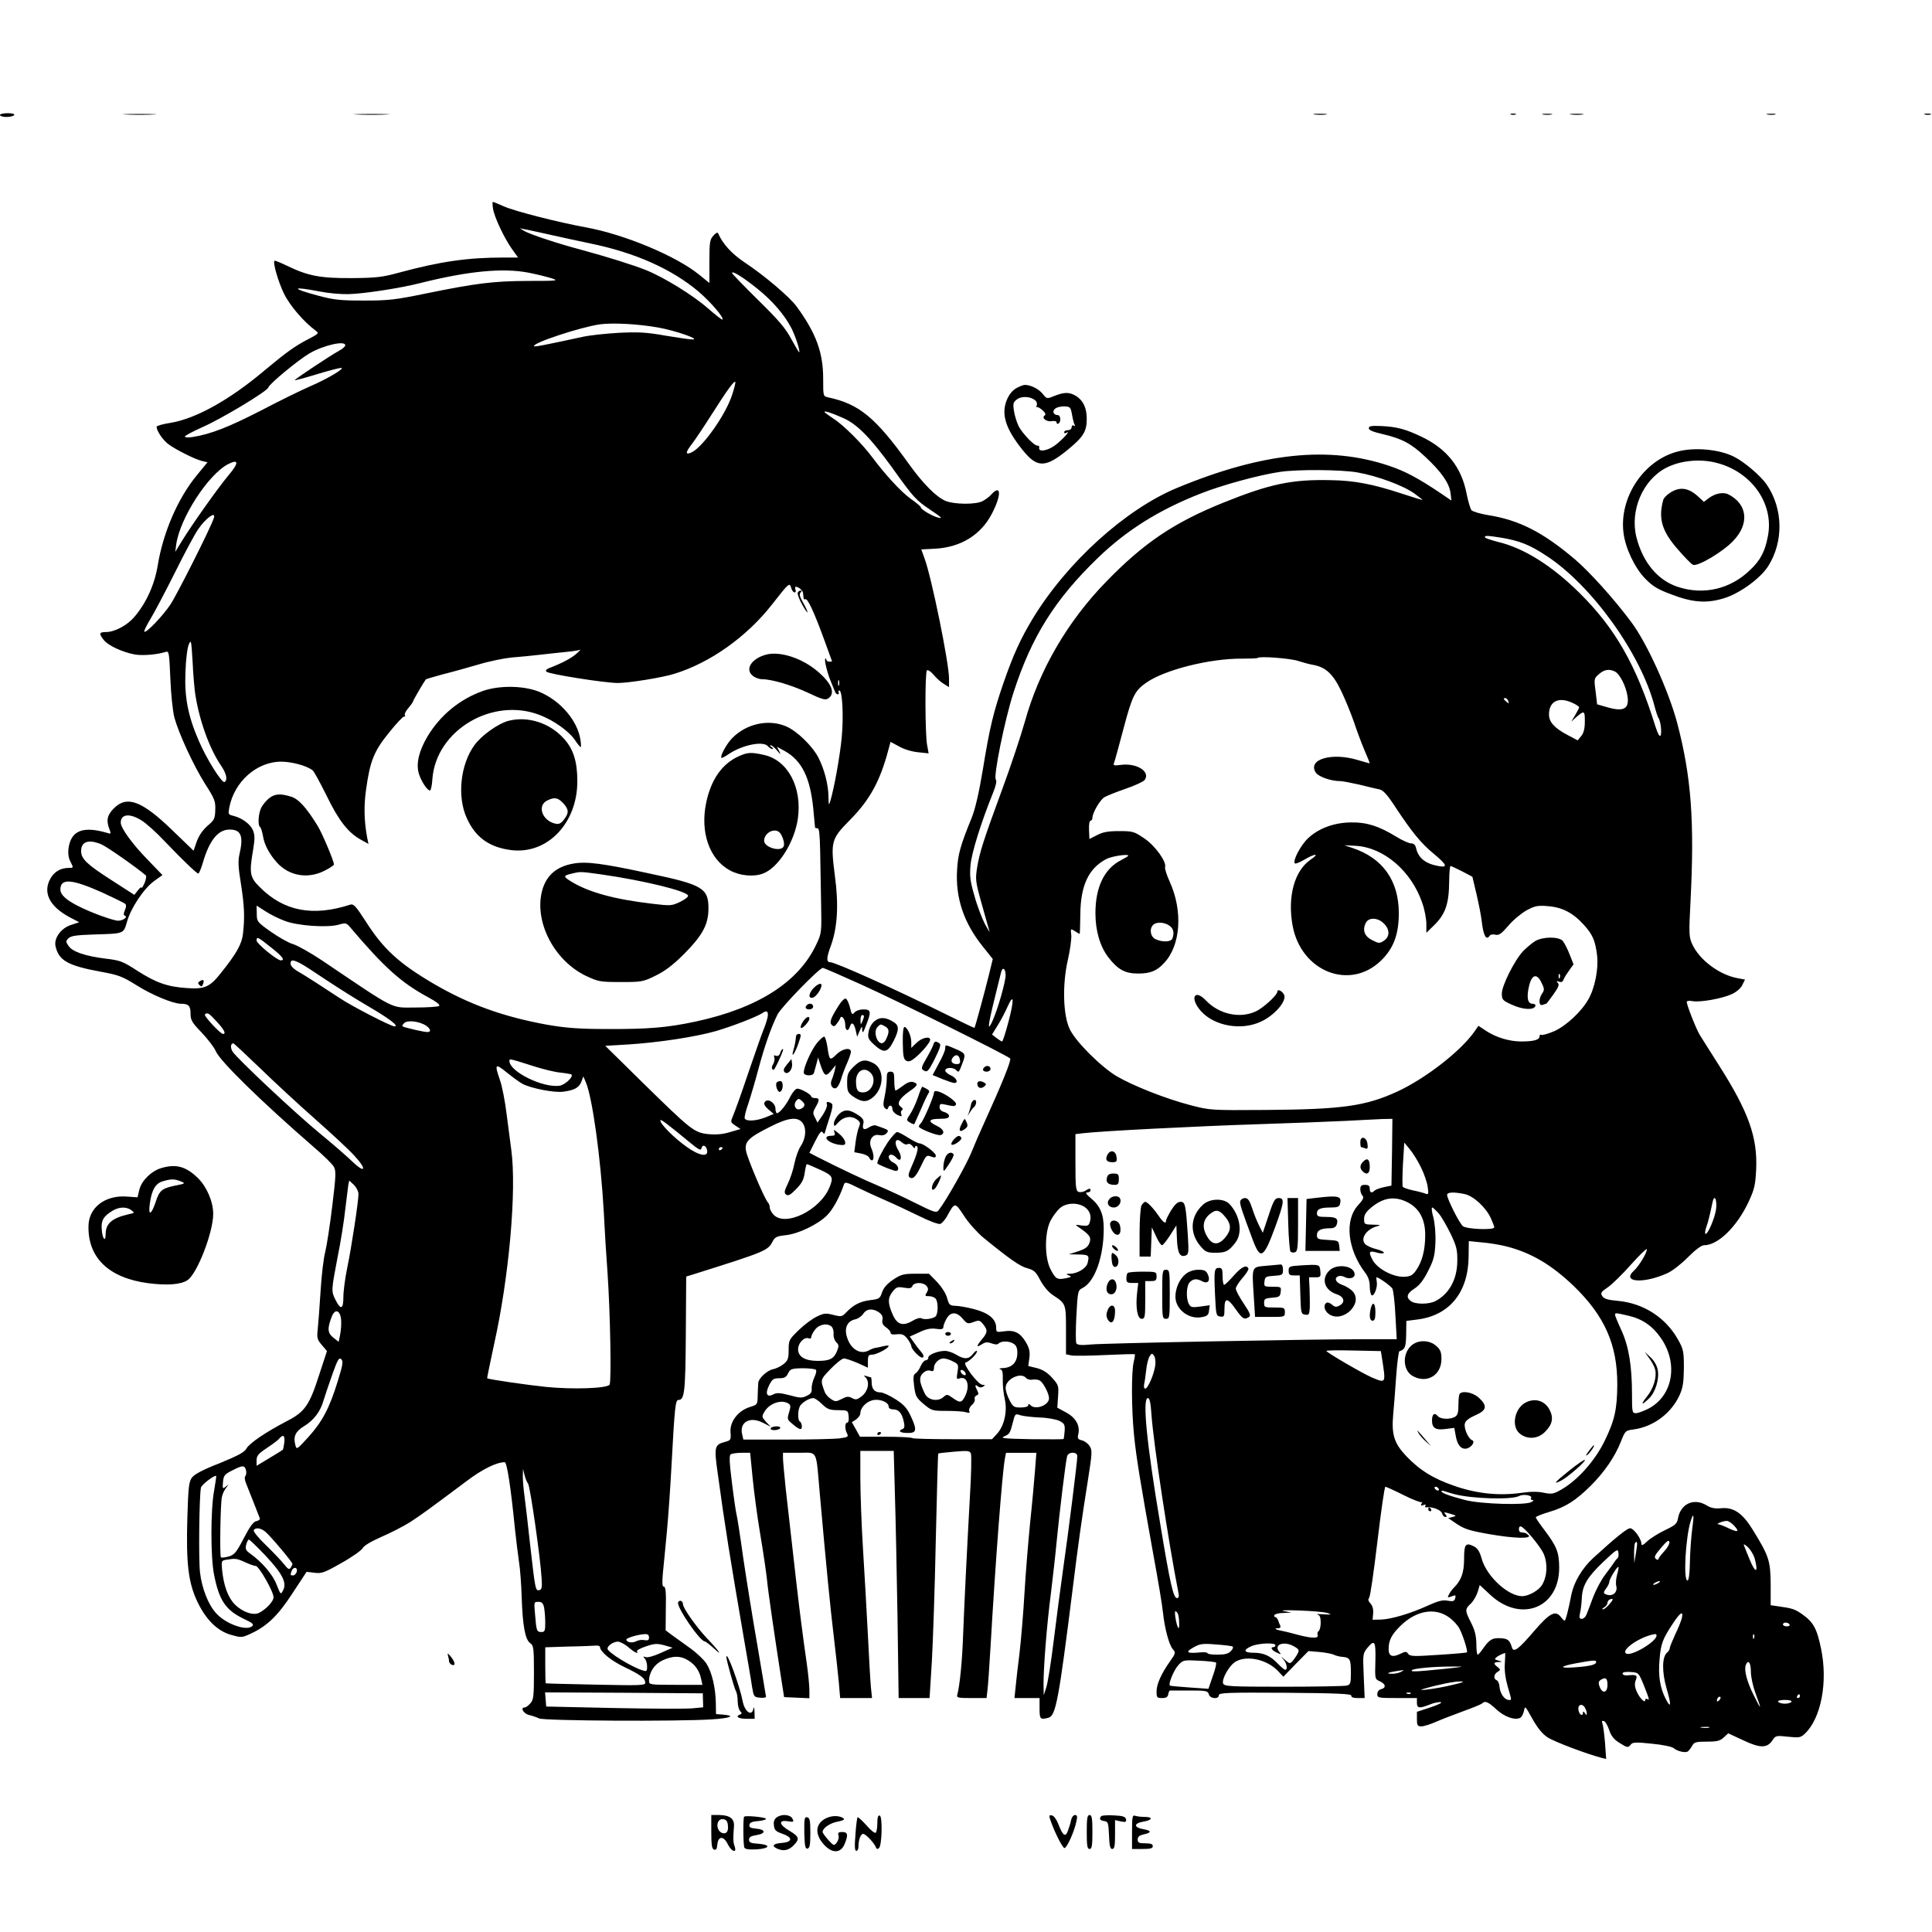 <?xml version="1.0" standalone="no"?>
<!DOCTYPE svg PUBLIC "-//W3C//DTD SVG 20010904//EN"
 "http://www.w3.org/TR/2001/REC-SVG-20010904/DTD/svg10.dtd">
<svg version="1.0" xmlns="http://www.w3.org/2000/svg"
 width="1024pt" height="1024pt" viewBox="0 0 1024 1024"
 preserveAspectRatio="xMidYMid meet">

<g transform="translate(0,1024) scale(0.1,-0.1)"
fill="#000000" stroke="none">
<path d="M0 9630 c0 -5 15 -10 34 -10 19 0 38 5 41 10 4 6 -10 10 -34 10 -23
0 -41 -4 -41 -10z"/>
<path d="M668 9633 c39 -2 105 -2 145 0 39 1 7 3 -73 3 -80 0 -112 -2 -72 -3z"/>
<path d="M1893 9633 c42 -2 112 -2 155 0 42 1 7 3 -78 3 -85 0 -120 -2 -77 -3z"/>
<path d="M6968 9633 c18 -2 45 -2 60 0 15 2 0 4 -33 4 -33 0 -45 -2 -27 -4z"/>
<path d="M8008 9633 c6 -2 18 -2 25 0 6 3 1 5 -13 5 -14 0 -19 -2 -12 -5z"/>
<path d="M8178 9633 c12 -2 32 -2 45 0 12 2 2 4 -23 4 -25 0 -35 -2 -22 -4z"/>
<path d="M8328 9633 c18 -2 45 -2 60 0 15 2 0 4 -33 4 -33 0 -45 -2 -27 -4z"/>
<path d="M9368 9633 c12 -2 30 -2 40 0 9 3 -1 5 -23 4 -22 0 -30 -2 -17 -4z"/>
<path d="M10203 9633 c9 -2 23 -2 30 0 6 3 -1 5 -18 5 -16 0 -22 -2 -12 -5z"/>
<path d="M2613 9134 c8 -47 59 -155 100 -213 l33 -46 -75 0 c-195 0 -337 -21
-556 -80 -87 -24 -120 -28 -250 -29 -167 -1 -231 11 -343 65 -35 17 -65 29
-67 27 -10 -10 20 -112 50 -174 31 -64 107 -152 169 -197 17 -13 15 -16 -35
-42 -76 -39 -120 -71 -240 -171 -184 -155 -362 -253 -494 -275 -41 -6 -75 -16
-75 -21 0 -21 32 -69 62 -92 39 -29 142 -81 181 -90 l27 -6 -55 -67 c-102
-123 -180 -304 -209 -480 -16 -100 -61 -200 -124 -273 -37 -44 -104 -80 -150
-80 -37 0 -39 -8 -12 -42 22 -29 99 -65 165 -77 40 -7 118 -1 164 14 17 5 18
-6 24 -142 3 -82 13 -174 21 -205 24 -87 100 -252 162 -351 52 -81 57 -94 55
-140 -1 -45 -5 -54 -41 -84 -25 -22 -46 -52 -57 -83 l-17 -49 -111 107 c-163
158 -242 187 -311 118 -36 -36 -42 -64 -24 -111 9 -23 8 -26 -7 -21 -133 40
-197 15 -210 -82 -3 -25 0 -50 11 -70 16 -32 16 -32 -8 -32 -42 0 -75 -18 -96
-52 -46 -76 -10 -152 102 -211 l48 -25 -42 -14 c-53 -16 -92 -69 -84 -111 16
-77 64 -105 238 -137 95 -17 116 -25 190 -71 82 -52 193 -98 235 -99 42 0 53
-10 53 -52 0 -35 7 -47 59 -101 32 -34 66 -78 74 -97 21 -53 244 -270 518
-508 53 -45 102 -93 109 -107 12 -22 10 -52 -9 -208 -12 -100 -29 -209 -37
-242 -9 -33 -20 -127 -25 -210 -5 -82 -12 -173 -15 -201 -5 -45 -3 -54 22 -83
l27 -32 -42 -128 c-51 -160 -76 -195 -172 -244 -111 -58 -198 -117 -213 -145
-10 -19 -44 -37 -141 -77 -88 -34 -135 -59 -147 -76 -17 -22 -20 -50 -25 -215
-7 -239 5 -341 52 -441 45 -96 106 -157 179 -178 53 -15 58 -15 98 3 92 41
150 97 228 217 l75 114 42 -5 c37 -5 52 0 143 52 56 31 106 67 112 78 6 13 43
35 99 60 49 21 117 56 152 78 60 39 93 63 299 217 84 64 160 101 203 101 12 0
32 -129 55 -360 6 -58 16 -134 21 -170 6 -36 12 -119 14 -185 5 -150 18 -225
45 -244 18 -12 20 -25 20 -156 0 -124 -2 -145 -19 -163 -10 -12 -24 -22 -30
-22 -26 0 -5 -34 24 -40 17 -4 40 -12 52 -18 24 -13 737 -17 916 -5 98 6 129
19 60 25 l-38 3 -1 61 c-2 82 -21 161 -50 207 -14 21 -53 58 -87 82 -34 24
-77 56 -96 69 l-33 25 1 116 c2 84 -1 115 -10 115 -9 0 -10 18 -6 68 4 37 13
135 21 217 8 83 19 242 25 355 17 316 21 350 37 350 32 0 37 41 39 349 l2 305
39 12 c381 120 394 125 419 174 12 23 22 28 67 33 67 6 171 56 220 104 31 30
68 97 91 165 5 15 14 13 74 -17 37 -18 104 -49 148 -68 44 -19 123 -56 176
-82 58 -29 104 -45 113 -42 9 4 24 21 34 38 43 79 43 79 92 4 24 -37 70 -88
101 -114 140 -114 195 -153 234 -163 36 -10 45 -18 69 -64 18 -33 43 -63 69
-80 67 -44 67 -45 67 -185 l0 -127 28 -6 c15 -3 96 -2 180 2 85 4 155 6 157 4
1 -2 -1 -20 -6 -40 -13 -53 -12 -248 1 -382 12 -123 33 -250 103 -640 25 -135
48 -273 51 -307 9 -85 33 -174 53 -195 15 -17 14 -21 -14 -61 -47 -66 -73
-123 -73 -162 0 -32 2 -35 29 -35 22 0 30 5 33 20 2 12 6 21 11 20 4 0 50 0
103 0 87 0 96 -2 101 -20 6 -24 53 -28 53 -5 0 13 43 15 353 13 275 -2 351 -6
349 -15 -1 -9 11 -13 34 -13 l37 0 -5 118 c-5 117 -5 118 22 151 36 42 42 31
40 -67 -3 -104 -3 -101 25 -114 30 -14 33 -34 5 -41 -12 -3 -20 -14 -20 -26 0
-20 5 -21 105 -21 l105 0 0 -25 c0 -30 14 -31 69 -9 22 9 48 14 58 12 10 -2
-15 -14 -54 -27 l-73 -24 0 -38 c0 -34 3 -39 24 -39 13 0 48 11 77 24 30 13
95 38 144 56 50 18 94 36 100 41 16 16 32 10 76 -31 43 -39 94 -58 124 -46 9
3 18 19 22 36 6 31 6 30 45 -40 27 -48 52 -79 80 -98 35 -23 206 -88 287 -109
l24 -6 -6 86 c-4 47 -10 93 -14 103 -4 12 -2 15 8 12 8 -2 20 -24 28 -47 10
-31 24 -49 52 -67 45 -28 48 -29 63 -10 9 12 28 13 111 4 56 -5 107 -16 115
-23 20 -17 62 -27 76 -18 6 5 16 18 23 30 10 19 19 22 77 22 55 0 71 4 90 22
l24 22 80 -37 c90 -43 127 -42 155 1 16 24 20 25 82 18 59 -6 67 -5 89 16 86
81 123 273 86 451 -22 107 -41 141 -101 183 -39 27 -52 31 -131 42 l-35 5 0
111 c-1 125 -9 150 -97 292 -53 86 -101 118 -167 111 -31 -3 -53 1 -75 15 -67
41 -137 10 -152 -67 -5 -30 -14 -38 -69 -64 -35 -17 -77 -43 -94 -59 -22 -21
-31 -25 -31 -14 0 27 -41 83 -60 83 -16 0 -79 -51 -197 -159 -57 -53 -100
-125 -114 -191 -16 -84 -31 -140 -36 -140 -3 0 -13 10 -22 22 -28 34 -59 17
-139 -76 -82 -96 -109 -117 -118 -89 -12 40 -22 48 -60 50 -43 3 -59 -6 -93
-54 -12 -18 -25 -33 -29 -33 -4 0 -7 26 -7 59 -1 43 -8 71 -28 110 -33 65 -33
72 -2 101 14 13 30 41 37 62 l11 37 57 -53 c163 -150 367 -67 364 149 -1 79
-13 109 -80 198 -24 31 -44 61 -44 65 0 4 33 17 73 29 86 26 138 59 219 139
72 72 128 154 159 233 23 58 24 59 69 65 103 14 198 85 242 181 18 40 22 68
23 145 0 87 -3 100 -30 148 -65 118 -183 194 -318 207 -56 5 -76 11 -85 26
-10 16 -6 22 31 47 23 16 78 70 122 120 44 49 82 86 83 81 5 -13 -41 -90 -67
-113 -70 -63 50 -72 179 -13 25 12 73 49 107 84 39 39 71 63 85 63 74 0 174
98 236 230 30 65 36 88 40 171 8 171 -40 306 -198 554 -46 72 -91 144 -101
160 -19 31 -69 158 -69 175 0 5 13 7 29 4 38 -8 154 12 208 36 25 11 48 30 57
48 l15 30 -37 7 c-98 17 -205 97 -243 181 -17 37 -18 55 -9 225 22 429 4 664
-71 949 -46 171 -161 424 -243 533 -94 126 -220 265 -298 332 -170 144 -296
209 -462 235 -42 7 -81 19 -87 26 -6 8 -17 45 -25 84 -27 143 -104 240 -239
305 -86 41 -131 53 -215 57 -52 2 -65 0 -65 -12 0 -10 23 -19 70 -30 104 -24
154 -50 229 -121 85 -79 127 -139 134 -191 l5 -41 -59 40 c-118 79 -185 115
-271 144 -317 107 -670 71 -1122 -116 -276 -114 -586 -395 -768 -695 -64 -106
-103 -192 -154 -339 -54 -157 -73 -235 -109 -456 -21 -127 -41 -213 -60 -260
-60 -147 -72 -192 -77 -272 -10 -151 35 -285 138 -412 l51 -64 -22 -90 c-21
-85 -71 -269 -75 -275 -1 -1 -64 29 -141 67 -276 137 -596 281 -623 281 -22 0
-21 23 3 88 35 97 42 217 21 371 -23 180 -20 194 79 294 106 107 161 207 205
374 l11 41 45 -24 c25 -15 69 -28 101 -31 l56 -6 -8 44 c-11 56 -12 385 -1
396 5 4 21 -6 35 -23 15 -18 39 -40 55 -49 l27 -17 0 47 c0 81 -93 538 -130
636 l-17 47 76 4 c134 8 240 73 298 185 52 99 50 160 -3 102 -10 -12 -31 -27
-46 -35 -36 -19 -149 -18 -196 1 -50 21 -121 93 -194 195 -177 247 -264 319
-429 354 -26 6 -26 6 -26 98 0 140 -37 241 -141 384 -37 50 -168 162 -275 233
-70 47 -117 99 -141 155 -3 6 -13 1 -25 -13 -19 -21 -21 -36 -21 -137 l0 -114
-53 43 c-122 100 -398 215 -602 252 -143 26 -375 85 -434 111 -29 13 -56 24
-59 24 -2 0 -2 -16 1 -36z m302 -138 c61 -14 156 -34 212 -46 239 -49 432
-135 575 -255 65 -56 137 -139 127 -149 -2 -2 -36 24 -76 59 -78 69 -232 164
-328 203 -70 28 -208 71 -344 108 -125 33 -269 81 -301 99 l-25 15 25 -5 c14
-2 75 -16 135 -29z m-115 -201 c41 -8 95 -21 120 -29 44 -14 40 -15 -123 -15
-184 -1 -272 -12 -542 -67 -159 -33 -197 -37 -325 -37 -124 0 -159 3 -244 26
-146 39 -142 51 9 22 44 -9 112 -15 151 -14 85 2 277 32 383 59 252 63 434 81
571 55z m1214 -85 c82 -66 145 -140 181 -210 22 -44 47 -121 41 -127 -1 -2
-20 30 -42 70 -30 57 -68 101 -176 207 -76 75 -138 139 -138 143 0 14 58 -22
134 -83z m-525 -206 c90 -16 222 -62 183 -63 -13 -1 -79 9 -145 20 -101 18
-144 20 -247 15 -69 -4 -154 -13 -190 -21 -208 -45 -255 -54 -259 -50 -15 15
244 101 349 116 70 9 201 2 309 -17z m-1659 -94 c0 -6 -14 -19 -31 -28 -48
-26 -240 -154 -237 -157 2 -2 54 12 116 31 62 19 121 34 130 34 25 0 -74 -59
-163 -97 -44 -19 -161 -76 -260 -128 -171 -88 -268 -126 -362 -141 -24 -4 -43
-3 -43 2 0 5 42 27 93 50 99 43 345 191 349 210 5 19 161 148 220 182 75 43
188 68 188 42z m2050 -264 c-34 -104 -151 -270 -211 -302 -38 -19 -38 -3 0 45
15 20 61 88 101 151 83 131 121 183 127 176 3 -3 -5 -34 -17 -70z m590 -122
c74 -33 143 -104 256 -259 121 -169 127 -174 209 -230 53 -35 63 -45 40 -39
-32 7 -95 44 -95 56 0 4 -24 24 -54 45 -50 36 -133 126 -201 217 -52 71 -155
174 -206 206 -27 18 -49 34 -49 37 0 7 39 -6 100 -33z m-3257 -301 c-51 -60
-193 -259 -251 -354 l-33 -54 5 39 c19 138 168 370 275 426 57 29 58 7 4 -57z
m5982 13 c106 -19 242 -69 302 -112 26 -19 45 -34 42 -34 -3 0 -52 15 -110 34
-152 50 -250 69 -374 71 -209 5 -325 -20 -573 -120 -260 -105 -420 -213 -618
-417 -206 -211 -357 -471 -432 -743 -22 -77 -74 -234 -117 -350 -103 -280
-123 -343 -136 -423 -10 -63 -9 -74 24 -192 19 -69 38 -134 41 -145 4 -11 -6
5 -23 36 -16 31 -42 98 -56 150 -23 78 -26 106 -21 164 6 66 56 226 119 382
16 39 21 65 15 71 -14 14 47 317 94 462 96 297 220 494 449 715 151 145 321
252 540 338 115 46 314 100 424 116 97 14 323 12 410 -3z m-6062 -243 c-19
-56 -197 -409 -231 -459 -43 -63 -128 -151 -137 -142 -3 3 12 34 34 70 21 35
79 145 129 245 49 99 104 201 121 226 42 62 99 102 84 60z m6825 -103 c95 -16
149 -37 237 -95 241 -156 503 -521 575 -800 7 -27 16 -54 20 -60 12 -16 19
-81 11 -94 -5 -7 -15 12 -26 46 -102 328 -214 524 -406 713 -145 143 -294 236
-430 268 -38 10 -69 20 -69 25 0 9 12 9 88 -3z m-3763 -270 c3 -11 11 -20 17
-20 5 0 8 7 4 15 -3 8 -2 15 2 15 14 0 37 -20 38 -32 1 -7 2 -19 3 -26 0 -7 5
-11 9 -8 12 7 46 -66 98 -208 24 -66 44 -120 44 -121 0 -1 -7 -2 -15 -2 -8 0
-15 5 -15 10 0 6 -3 8 -6 5 -6 -7 12 -79 31 -123 7 -16 15 -38 19 -47 3 -10
10 -18 16 -18 6 0 8 5 5 10 -3 6 -2 10 4 10 16 0 23 -139 12 -252 -10 -101
-40 -267 -60 -333 -8 -27 -9 -24 -10 26 -1 61 -22 143 -53 203 -32 62 -113
141 -171 166 -93 40 -210 15 -286 -62 -30 -31 -66 -96 -57 -105 2 -2 21 8 41
22 71 47 181 69 205 40 7 -8 18 -15 24 -15 6 0 4 5 -4 10 -8 5 -11 10 -5 10 5
0 20 -12 33 -27 21 -25 22 -25 12 -4 l-12 23 42 -23 c89 -50 133 -138 150
-299 5 -56 10 -104 10 -106 0 -2 6 -4 13 -4 9 0 12 -31 14 -117 1 -65 3 -190
5 -278 3 -157 3 -161 -25 -220 -94 -201 -311 -339 -642 -410 -152 -32 -249
-40 -470 -39 -147 0 -217 6 -311 22 -234 42 -418 108 -609 220 -180 106 -263
182 -355 326 -54 84 -66 97 -84 91 -198 -64 -351 -35 -478 92 -54 53 -58 74
-36 201 9 55 9 76 -1 101 -14 33 -57 65 -104 77 -27 6 -28 9 -22 42 26 140
148 247 279 245 56 -1 133 -22 163 -46 7 -5 39 -64 72 -130 64 -133 115 -199
181 -236 l43 -24 -7 34 c-16 86 -18 167 -6 252 21 153 42 206 122 304 39 49
75 87 80 85 5 -1 7 2 4 7 -4 5 5 23 19 39 14 16 25 33 25 36 0 5 56 101 67
115 2 2 42 14 90 27 49 12 134 36 189 52 56 17 135 33 175 37 41 3 110 10 154
15 44 5 107 12 139 15 32 3 64 8 70 11 6 3 -2 -6 -19 -21 -27 -24 -76 -50
-144 -76 -15 -6 -21 -13 -15 -19 13 -13 309 -60 379 -60 58 0 238 29 300 49
189 58 383 196 516 366 95 121 93 119 104 85z m-3160 -560 c22 -141 76 -289
136 -377 29 -42 37 -77 19 -88 -13 -8 -96 123 -137 220 -57 132 -76 231 -70
365 2 64 10 128 18 145 12 28 13 20 20 -95 3 -69 10 -145 14 -170z m5845 177
c25 -8 61 -18 80 -21 67 -12 106 -49 149 -139 22 -46 52 -120 67 -163 14 -43
39 -110 55 -148 16 -37 29 -69 29 -71 0 -2 -27 6 -61 16 -139 43 -271 5 -225
-66 15 -22 80 -45 129 -45 13 0 59 -9 103 -19 43 -11 91 -22 106 -25 20 -5 41
-28 84 -94 88 -133 136 -192 203 -247 71 -59 77 -75 24 -65 -67 12 -105 42
-117 93 -4 19 -13 27 -27 27 -12 0 -47 16 -78 35 -91 56 -156 77 -237 76 -90
0 -173 -30 -230 -83 -40 -37 -84 -121 -71 -134 3 -4 26 5 51 20 56 33 83 34
34 1 -87 -59 -125 -196 -97 -351 45 -244 304 -346 469 -185 66 64 94 139 94
251 0 173 -86 293 -247 346 l-42 14 60 -3 c150 -8 297 -135 354 -305 12 -34
21 -83 21 -109 l0 -47 36 35 c65 62 84 116 85 239 0 44 4 80 7 80 4 0 31 -13
61 -28 l55 -29 22 -93 c12 -51 24 -113 27 -139 9 -80 24 -109 43 -80 3 6 17 8
29 5 19 -5 32 4 69 47 25 30 69 66 97 82 45 24 59 27 115 22 75 -6 132 -36
188 -98 47 -51 62 -86 71 -164 8 -71 -12 -172 -46 -231 -37 -66 -117 -140
-180 -169 -33 -14 -64 -23 -69 -20 -6 3 -10 0 -10 -8 0 -18 -30 -27 -96 -27
-64 0 -134 21 -187 56 l-41 27 -20 -29 c-72 -104 -260 -250 -409 -319 -169
-78 -293 -95 -697 -98 -295 -2 -295 -2 -403 26 -129 34 -297 100 -387 152 -83
49 -219 184 -250 250 -36 75 -40 238 -10 368 12 53 20 112 18 131 -4 35 -4 35
19 21 12 -8 24 -15 25 -15 2 0 3 46 4 103 1 154 44 245 138 294 28 15 116 28
116 18 0 -3 -17 -13 -38 -24 -89 -45 -136 -143 -136 -281 0 -93 24 -175 67
-232 51 -67 90 -88 159 -88 65 0 100 14 139 57 87 93 99 275 29 429 -16 35
-27 70 -25 77 10 27 -50 112 -108 152 -56 38 -62 40 -135 40 -59 0 -86 -5
-117 -21 l-41 -21 -2 48 c-1 28 2 49 8 49 5 0 10 7 10 15 0 26 39 94 63 109
12 8 63 28 112 45 50 17 95 38 102 47 32 44 -42 91 -126 80 -38 -5 -42 -4 -36
12 4 9 26 91 50 181 46 173 59 200 121 243 97 68 336 128 505 127 44 0 83 1
85 4 10 10 172 -2 214 -16z m1681 -57 c25 -14 57 -77 65 -129 11 -70 -21 -86
-116 -57 l-45 13 -8 69 c-9 66 -8 69 18 91 28 25 55 29 86 13z m-4114 -72 c-3
-7 -5 -2 -5 12 0 14 2 19 5 13 2 -7 2 -19 0 -25z m3547 -84 c5 -14 4 -15 -9
-4 -17 14 -19 20 -6 20 5 0 12 -7 15 -16z m342 -10 c19 -9 34 -19 34 -23 0 -3
-10 -22 -21 -41 l-21 -35 23 21 c46 40 49 39 49 -19 0 -39 -6 -62 -19 -78
l-19 -23 -53 28 c-70 37 -99 69 -99 109 0 71 52 96 126 61z m-7585 -623 c24
-15 78 -63 119 -107 100 -105 173 -174 181 -174 4 0 15 26 24 57 34 117 79
174 138 176 65 2 79 -33 56 -132 -8 -35 -6 -71 8 -155 18 -116 21 -175 11
-264 -6 -55 -33 -104 -117 -209 -58 -74 -87 -87 -180 -80 -104 7 -163 28 -262
91 -77 50 -91 56 -169 65 -111 14 -177 37 -197 68 -15 22 -15 25 0 40 13 13
42 17 134 20 163 5 157 3 176 67 20 73 90 178 145 217 l43 31 -79 82 c-81 83
-142 167 -142 196 0 46 48 51 111 11z m-214 -126 c29 -12 193 -127 236 -165 4
-3 1 -22 -7 -41 -9 -19 -15 -29 -16 -24 0 6 -9 -1 -19 -14 l-19 -24 -121 78
c-131 84 -161 113 -161 154 0 51 39 64 107 36z m4 -255 c63 -29 118 -56 123
-61 6 -5 5 -18 -2 -33 -8 -19 -8 -26 1 -30 16 -6 -11 -26 -37 -26 -24 0 -142
42 -208 76 -67 33 -98 62 -98 89 0 61 59 57 221 -15z m969 -151 c67 -26 225
-37 285 -20 38 11 41 10 63 -16 179 -211 269 -292 412 -369 46 -25 65 -41 57
-46 -6 -4 -62 -8 -124 -8 -136 0 -95 -21 -497 250 -60 40 -129 79 -153 86 -24
7 -77 37 -118 66 -72 51 -74 54 -74 95 l-1 43 47 -30 c26 -17 72 -40 103 -51z
m5825 -14 c32 -31 32 -70 0 -91 -23 -15 -27 -15 -62 3 -41 20 -54 54 -33 93
15 29 64 27 95 -5z m-1137 -11 c22 -15 27 -38 16 -68 -7 -19 -52 -21 -89 -4
-27 12 -35 54 -13 76 17 17 59 15 86 -4z m-4762 -115 c62 -49 77 -69 52 -69
-20 0 -128 89 -128 105 0 23 7 19 76 -36z m156 -85 c18 -9 79 -49 137 -88 59
-39 158 -102 222 -139 110 -64 167 -107 140 -107 -19 0 -228 108 -289 149 -74
49 -188 123 -229 146 -18 11 -33 27 -33 37 0 22 12 23 52 2z m2970 -111 c191
-86 775 -376 792 -393 8 -8 -45 -138 -140 -347 -20 -43 -49 -110 -65 -150 -25
-63 -135 -258 -173 -306 -13 -17 -20 -15 -123 36 -59 30 -146 70 -193 90 -77
32 -214 97 -328 155 l-42 22 31 62 c22 44 33 57 39 47 8 -11 10 -11 13 1 2 8
13 44 25 80 15 48 18 67 9 72 -19 12 -30 9 -24 -6 3 -7 -7 -32 -22 -55 l-28
-41 -13 26 c-13 23 -12 30 3 56 22 38 21 48 -3 48 -11 0 -20 4 -20 8 0 11 -55
42 -74 42 -9 0 -25 -19 -37 -42 -22 -45 -57 -88 -71 -88 -4 0 -8 11 -8 25 0
25 -32 51 -50 40 -16 -10 -12 -24 15 -47 l26 -22 -43 -18 c-51 -20 -105 -23
-111 -5 -2 6 6 41 19 77 12 36 36 117 53 181 32 120 67 222 102 292 19 39 222
247 240 247 5 0 95 -39 201 -87z m768 48 c0 -36 -42 -181 -69 -241 -28 -62
-26 -32 8 107 16 65 32 131 36 146 7 35 25 26 25 -12z m15 -247 c-15 -57 -30
-104 -34 -104 -3 0 -17 9 -29 18 l-24 19 31 50 c17 27 40 72 52 99 33 74 35
35 4 -82z m-1275 36 c0 -10 -9 -43 -21 -72 -12 -29 -49 -136 -84 -238 -34
-102 -70 -201 -79 -222 -15 -36 -15 -36 12 -54 l27 -18 -55 -16 c-39 -12 -73
-15 -116 -11 -75 8 -90 20 -357 282 l-189 186 119 7 c161 10 359 40 467 71 86
25 215 75 246 95 22 15 30 12 30 -10z m-2921 -35 c39 -42 51 -65 33 -65 -14 0
-103 96 -96 103 13 13 21 8 63 -38z m1109 -21 c25 -17 29 -34 7 -34 -8 0 -36
5 -62 11 -81 20 -77 17 -62 35 15 19 80 12 117 -12z m-879 -226 c75 -73 206
-194 291 -269 85 -75 178 -161 207 -193 69 -74 61 -100 -10 -32 -29 28 -106
95 -172 149 -128 105 -437 395 -462 433 -13 21 -11 44 4 44 3 0 67 -60 142
-132z m1456 9 c44 -14 105 -29 135 -32 30 -3 56 -8 59 -10 11 -12 -32 -53 -61
-59 -85 -15 -268 73 -268 131 0 13 -1 13 135 -30z m-65 -92 c47 -24 170 -48
217 -41 58 8 82 21 95 54 l10 27 13 -31 c35 -81 79 -402 95 -684 5 -102 14
-248 20 -325 15 -220 21 -578 11 -594 -13 -20 -195 -26 -336 -12 -98 10 -306
40 -313 46 -1 1 16 83 37 181 79 354 120 815 91 1029 -5 39 -16 125 -25 191
-8 67 -24 148 -35 179 -30 87 -26 91 37 40 31 -25 68 -52 83 -60z m1489 -122
c-6 -7 -18 -13 -26 -13 -20 0 -28 27 -13 45 11 14 15 14 31 -1 14 -13 16 -20
8 -31z m-604 -187 c48 -40 61 -46 63 -32 5 23 26 15 30 -12 6 -37 -43 -28
-112 22 -64 46 -136 118 -136 137 0 10 25 -8 155 -115z m601 99 c20 -31 14
-82 -14 -123 -10 -15 -24 -54 -31 -87 -6 -33 -22 -81 -35 -108 -19 -39 -21
-49 -10 -58 11 -9 23 -3 53 28 30 30 41 50 46 86 4 26 9 47 11 47 3 0 34 -13
69 -29 70 -32 74 -40 51 -95 -50 -121 -234 -210 -296 -144 -11 12 -20 29 -20
38 0 9 -4 20 -9 26 -18 17 -111 237 -117 275 -8 48 12 69 128 127 100 51 149
55 174 17z m3122 -152 l-3 -177 -40 -8 c-22 -5 -44 -13 -49 -18 -16 -16 -26
-12 -26 10 0 15 -7 20 -25 20 -19 0 -25 -5 -25 -23 0 -13 5 -28 12 -35 8 -8 3
-21 -24 -50 -73 -80 -56 -234 38 -358 16 -21 24 -44 24 -72 0 -22 5 -44 10
-47 13 -8 33 44 27 72 -2 13 -3 23 -1 23 12 0 76 -46 84 -60 5 -10 13 -74 16
-143 l7 -125 -169 0 c-293 0 -1379 -21 -1452 -28 -50 -5 -71 -3 -77 6 -4 6 -4
72 0 146 7 132 8 135 34 148 64 34 111 165 111 314 0 77 -19 121 -69 162 -25
21 -30 30 -18 30 9 0 17 5 17 10 0 13 -6 13 -29 -2 -10 -6 -26 -8 -35 -5 -14
6 -16 27 -16 156 l0 150 43 5 c92 11 599 37 912 47 182 6 395 14 475 18 80 4
169 9 198 10 l52 1 -2 -177z m153 -79 c17 -34 33 -81 36 -104 6 -40 4 -43 -13
-36 -10 4 -40 12 -66 17 -26 6 -50 14 -53 19 -3 5 -2 59 1 121 l7 113 29 -35
c16 -19 43 -62 59 -95z m-3701 102 c0 -3 -4 -8 -10 -11 -5 -3 -10 -1 -10 4 0
6 5 11 10 11 6 0 10 -2 10 -4z m-1930 -245 c0 -39 -37 -283 -60 -393 -11 -53
-20 -122 -20 -153 0 -65 -14 -70 -42 -14 -23 45 -22 51 11 224 17 83 35 197
41 255 7 58 14 116 16 129 l5 24 25 -23 c13 -13 24 -35 24 -49z m5864 0 c47
-11 111 -70 137 -126 10 -22 19 -45 19 -50 0 -16 -147 -10 -166 6 -19 15 -84
145 -84 166 0 15 38 16 94 4z m1331 -84 c-8 -47 -42 -127 -55 -127 -5 0 -3 18
5 40 8 21 19 67 26 101 9 46 14 57 21 45 5 -10 7 -36 3 -59z m-1635 41 c64
-33 95 -92 94 -178 -1 -78 -16 -135 -47 -181 -19 -28 -30 -34 -62 -36 -58 -4
-144 41 -170 89 -23 44 -19 51 23 39 17 -5 34 -6 37 -1 2 4 -15 13 -39 19 -25
6 -51 18 -59 26 -29 28 3 78 59 95 26 7 24 8 -18 9 -46 1 -48 2 -48 30 0 22
10 38 38 61 64 53 124 62 192 28z m-1706 -29 c25 -20 33 -50 20 -83 -5 -13
-15 -15 -43 -11 -32 5 -34 4 -17 -7 61 -42 71 -55 61 -84 -8 -23 -22 -33 -60
-46 l-50 -16 53 -1 c54 -1 57 -5 46 -47 -7 -26 -53 -54 -91 -55 -24 0 -25 -2
-8 -9 17 -6 14 -9 -17 -15 -45 -9 -53 -4 -80 48 -32 62 -32 194 0 257 13 25
36 55 50 67 35 30 99 31 136 2z m1872 -31 c15 -18 43 -67 63 -108 31 -65 36
-85 35 -145 -1 -96 -43 -173 -116 -211 -34 -18 -107 -18 -130 0 -27 20 -22 40
20 67 26 17 47 44 72 94 30 59 35 81 38 150 2 47 -3 102 -11 133 -8 28 -11 52
-6 52 4 0 20 -15 35 -32z m358 -174 c132 -34 237 -96 355 -208 166 -160 234
-313 233 -526 -1 -130 -14 -189 -68 -299 -51 -104 -142 -206 -227 -255 -43
-25 -52 -26 -94 -18 -30 7 -70 7 -117 0 -119 -17 -236 -5 -353 35 -117 40
-189 85 -261 161 -62 66 -77 112 -68 216 4 41 11 133 16 205 5 71 13 131 17
133 30 10 35 23 36 90 l1 71 55 7 c172 20 273 143 275 333 l1 83 70 -7 c39 -3
97 -13 129 -21z m-6176 -389 c2 -22 -1 -57 -5 -78 l-8 -39 -29 23 c-30 24 -32
48 -7 112 17 43 45 32 49 -18z m6825 21 c73 -17 127 -55 171 -119 92 -134 63
-302 -63 -371 -27 -14 -58 -26 -70 -26 -20 0 -21 5 -21 98 0 152 -17 256 -56
341 -19 41 -34 78 -34 82 0 12 4 11 73 -5z m-1309 -219 c22 -141 23 -139 -50
-109 -46 19 -244 134 -244 142 0 3 65 4 145 2 l144 -3 5 -32z m-1201 -45 c-7
-48 -39 -122 -53 -122 -6 0 -8 10 -6 23 3 12 8 46 11 75 3 30 11 62 18 73 11
17 13 18 24 3 6 -9 9 -31 6 -52z m-4333 -83 c-44 -143 -82 -214 -155 -295 -63
-69 -63 -69 -70 -41 -11 43 1 70 45 97 53 32 89 79 105 138 8 26 29 88 47 139
28 78 35 90 47 79 11 -12 8 -30 -19 -117z m4313 -177 c11 -154 90 -675 143
-944 4 -20 2 -28 -8 -28 -19 0 -37 81 -88 390 -73 433 -96 670 -66 670 9 0 15
-24 19 -88z m-4596 -147 c-3 -20 -6 -37 -8 -39 -2 -2 -34 -22 -71 -44 l-68
-41 0 29 c0 24 9 35 54 65 30 20 60 42 66 50 21 25 31 17 27 -20z m-203 -147
c3 -13 1 -27 -4 -32 -5 -5 -3 -21 5 -40 7 -17 25 -62 40 -101 15 -38 29 -75
32 -82 2 -6 -5 -13 -17 -15 -16 -2 -34 -26 -68 -91 -40 -77 -50 -88 -81 -97
-19 -5 -37 -7 -40 -4 -7 7 -3 281 5 319 3 17 14 39 23 50 15 19 15 19 -2 6
-17 -14 -18 -12 -15 24 3 34 8 41 48 61 56 29 66 29 74 2z m1495 -72 c11 -13
67 -404 72 -506 3 -44 0 -56 -13 -58 -20 -4 -21 1 -49 248 -11 102 -24 214
-29 250 -5 36 -9 83 -9 105 l1 40 8 -32 c4 -18 13 -39 19 -47z m-1664 -36
c-19 -101 -19 -349 -1 -443 27 -139 61 -190 158 -237 49 -23 56 -30 43 -40
-30 -25 -136 12 -187 67 -43 45 -78 133 -88 220 -8 71 -4 401 5 448 3 16 74
70 81 62 1 -1 -4 -36 -11 -77z m6304 -24 c49 -25 93 -41 97 -38 4 4 3 1 -1 -7
-6 -11 -4 -13 9 -8 11 4 15 3 11 -4 -4 -6 -1 -9 6 -8 31 4 77 -14 82 -32 3
-10 11 -19 17 -19 10 0 10 3 1 14 -11 12 -7 13 25 3 34 -10 35 -12 14 -17
l-24 -6 29 -20 c54 -38 75 -45 187 -65 131 -23 229 -26 210 -6 -7 6 -17 13
-22 13 -6 1 -14 2 -20 3 -12 1 -13 31 -1 31 17 0 103 -102 123 -146 22 -52 19
-118 -9 -165 -18 -29 -71 -59 -106 -59 -74 1 -186 104 -213 196 -11 40 -22 58
-42 68 -44 22 -52 12 -52 -67 0 -72 -15 -114 -56 -154 -8 -8 -19 -23 -24 -34
-10 -17 -8 -18 14 -10 21 8 23 7 19 -10 -5 -16 -11 -18 -40 -13 -26 5 -50 -1
-103 -25 -91 -42 -195 -73 -250 -75 l-45 -1 3 33 c2 22 -3 41 -14 53 -12 13
-14 22 -7 31 6 7 25 142 44 301 19 158 37 287 42 287 4 0 48 -20 96 -44z m186
34 c3 -5 2 -10 -4 -10 -5 0 -13 5 -16 10 -3 6 -2 10 4 10 5 0 13 -4 16 -10z
m82 -29 c95 -25 306 -31 345 -10 23 12 72 3 63 -11 -3 -6 0 -10 7 -10 8 0 6
-5 -5 -11 -31 -18 -265 -11 -349 10 -85 22 -128 38 -128 47 0 3 6 4 14 1 8 -3
32 -10 53 -16z m1262 -186 c-5 -39 -11 -115 -12 -171 -1 -64 -6 -101 -13 -101
-23 0 -10 230 17 315 16 50 19 34 8 -43z m221 20 c32 -34 22 -39 -28 -15 -22
11 -47 20 -54 21 -17 1 22 17 43 18 8 1 26 -10 39 -24z m-7784 -33 c25 -20
144 -161 144 -171 0 -3 -4 -12 -9 -20 -8 -12 -15 -8 -37 20 -15 19 -58 64 -96
101 -39 37 -67 72 -63 78 9 15 37 12 61 -8z m3 -129 c89 -95 113 -143 91 -183
-12 -23 -13 -22 -33 29 -19 53 -78 122 -140 166 -24 17 -28 25 -22 48 4 15 10
27 14 27 4 0 45 -39 90 -87z m7412 25 c-17 -18 -31 -37 -31 -41 0 -5 -4 -5
-10 -2 -16 10 -12 19 27 65 28 33 39 40 41 27 2 -9 -10 -31 -27 -49z m-150 -9
l-9 -54 -1 51 c0 28 2 54 6 57 12 13 13 0 4 -54z m629 -28 c22 -81 4 -83 -28
-3 -13 31 -26 64 -29 72 -3 8 6 4 20 -9 15 -14 31 -41 37 -60z m-727 0 c-4 -3
-12 -13 -18 -22 -5 -9 -27 -38 -47 -65 -21 -27 -49 -80 -64 -119 -14 -38 -30
-80 -35 -92 -5 -13 -16 -23 -25 -23 -13 0 -15 6 -9 33 4 17 8 52 9 77 3 67 29
111 114 192 71 67 77 71 80 49 2 -13 0 -26 -5 -30z m-7274 -21 c24 -11 49 -20
57 -20 16 0 94 -136 94 -166 0 -21 -39 -63 -76 -82 -31 -16 -88 3 -129 44 -36
36 -60 100 -68 186 -4 44 -3 47 22 51 49 8 56 7 100 -13z m7272 -66 c-6 -21
-8 -49 -4 -62 7 -30 -17 -53 -47 -45 -24 6 -24 12 -5 37 8 11 15 26 15 33 0
14 43 84 48 78 2 -2 -1 -20 -7 -41z m-6998 16 c-3 -11 -12 -20 -19 -20 -16 0
-16 2 -8 24 9 24 33 20 27 -4z m7217 -60 c-8 -5 -19 -10 -25 -10 -5 0 -3 5 5
10 8 5 20 10 25 10 6 0 3 -5 -5 -10z m-261 -114 c-12 -14 -27 -26 -33 -26 -6
0 -3 5 7 11 9 5 17 16 17 24 0 7 6 15 13 18 20 7 20 0 -4 -27z m-5645 -17 c3
-17 6 -53 6 -80 0 -43 -3 -49 -20 -49 -25 0 -27 5 -34 93 -6 66 -6 67 17 67
19 0 26 -7 31 -31z m4151 -28 c26 -9 23 -10 -20 -7 -27 2 -42 2 -32 -1 12 -3
17 -15 17 -43 0 -21 -5 -42 -11 -45 -6 -4 -8 -13 -5 -21 7 -19 -33 -18 -104 1
-30 8 -68 18 -85 21 -34 6 -46 14 -21 14 11 0 15 5 12 13 -3 6 -9 20 -12 30
-4 9 -11 17 -16 17 -5 0 -6 5 -3 10 3 6 25 11 48 11 l42 2 -40 8 c-24 4 7 6
80 3 66 -2 134 -8 150 -13z m-791 -7 c7 -18 8 -80 2 -73 -10 9 -24 89 -16 89
4 0 11 -7 14 -16z m1440 -19 c20 -15 44 -41 52 -58 18 -34 45 -119 39 -125 -2
-2 -70 -8 -151 -13 -130 -9 -150 -8 -160 5 -10 14 -14 14 -43 0 -41 -20 -61
-12 -61 25 0 46 15 76 60 121 85 85 188 103 264 45z m1230 -2 c-4 -16 -20 -55
-36 -88 -15 -33 -28 -65 -28 -71 0 -6 -6 -17 -14 -23 -27 -22 -28 -102 -3
-189 26 -88 24 -111 -3 -59 -31 58 -42 125 -34 211 7 85 16 109 72 193 38 58
56 68 46 26z m571 -33 c3 -5 -3 -10 -14 -10 -12 0 -21 5 -21 10 0 6 6 10 14
10 8 0 18 -4 21 -10z m-6045 -69 c0 -14 -6 -17 -24 -14 -13 3 -33 0 -44 -6
-21 -11 -52 -6 -52 9 0 9 62 27 98 29 15 1 22 -5 22 -18z m5340 10 c0 -32
-135 -112 -161 -95 -31 19 81 94 154 103 4 1 7 -3 7 -8z m517 -13 c-3 -8 -6
-5 -6 6 -1 11 2 17 5 13 3 -3 4 -12 1 -19z m-5967 -48 c32 -28 57 -40 46 -22
-3 5 19 16 48 26 44 15 58 16 96 6 l45 -13 -63 -28 c-34 -16 -70 -26 -80 -22
-14 5 -15 3 -4 -8 6 -7 12 -26 12 -42 0 -25 -3 -27 -22 -21 -62 19 -188 97
-188 116 0 16 32 37 55 37 11 0 36 -13 55 -29z m3203 3 c5 -3 1 -14 -9 -24
-13 -14 -31 -19 -71 -19 -29 0 -53 3 -53 8 0 4 -18 6 -39 4 -70 -7 -81 1 -36
26 35 20 49 22 120 16 44 -3 84 -8 88 -11z m227 7 c0 -5 -4 -10 -10 -10 -19 0
-10 -17 17 -29 23 -11 25 -10 14 3 -34 40 25 61 79 29 25 -14 27 -20 18 -37
-6 -12 -18 -29 -26 -39 -15 -16 -17 -16 -41 5 -22 20 -23 20 -8 2 18 -21 23
-54 9 -54 -5 0 -21 14 -38 31 -41 43 -76 59 -129 59 -53 0 -58 15 -12 35 37
16 127 20 127 5z m-3580 -9 c0 -25 59 -73 128 -106 86 -41 112 -60 112 -84 0
-14 -26 -15 -262 -10 -145 3 -264 6 -265 7 -2 1 -3 45 -3 97 l0 94 123 4 c67
1 132 4 145 5 12 1 22 -2 22 -7z m3891 -42 c10 -5 31 -10 46 -11 38 -3 43 -13
43 -84 0 -56 -2 -62 -22 -68 -13 -3 -164 -6 -336 -6 -282 0 -313 2 -319 17 -9
23 32 96 66 116 60 35 166 12 225 -50 l28 -30 66 68 67 68 60 -5 c32 -3 67
-10 76 -15z m905 -45 c-3 -36 3 -80 15 -122 23 -80 22 -72 6 -72 -22 0 -46 33
-49 68 -1 17 -8 34 -15 36 -19 8 -16 33 5 45 16 10 16 12 0 25 -24 18 -23 26
5 27 22 1 22 1 -2 8 -19 5 -21 8 -10 17 12 9 25 16 46 23 2 1 1 -24 -1 -55z
m-4329 16 c38 -23 60 -55 69 -98 l7 -32 -142 0 c-135 0 -141 1 -141 20 0 47
29 90 72 110 55 25 95 25 135 0z m2798 -12 c4 -3 -4 -36 -17 -72 l-23 -67
-100 7 c-55 4 -102 8 -104 10 -10 9 21 83 45 109 25 27 28 27 110 23 46 -2 86
-7 89 -10z m2015 3 c0 -14 -30 -22 -110 -28 -90 -7 -86 5 7 22 88 16 103 17
103 6z m820 -51 c0 -28 11 -78 25 -116 34 -90 31 -92 -10 -9 -36 72 -52 133
-42 160 13 32 27 13 27 -35z m-1630 14 c-151 -15 -176 -16 -166 -6 10 9 112
19 211 19 76 0 74 0 -45 -13z m-220 -13 c-17 -10 -47 -15 -70 -11 -8 2 3 6 25
10 58 10 62 10 45 1z m1283 -74 c30 -76 31 -81 17 -72 -5 3 -10 1 -10 -6 0
-20 -32 13 -46 48 -10 23 -11 40 -4 58 10 27 5 30 -47 25 -13 -1 -23 4 -23 10
0 7 15 10 43 8 42 -3 42 -3 70 -71z m-193 3 c0 -46 -30 -49 -44 -3 -5 15 -2
24 11 31 24 14 33 6 33 -28z m-820 0 c-84 -21 -213 -37 -150 -20 80 23 157 38
190 38 26 0 16 -5 -40 -18z m-3974 -82 l1 -37 -51 -5 c-28 -4 -215 -3 -416 1
l-365 8 -3 38 -3 37 418 -2 418 -3 1 -37z m3751 36 c-3 -3 -12 -4 -19 -1 -8 3
-5 6 6 6 11 1 17 -2 13 -5z m2063 -14 c0 -5 -5 -10 -11 -10 -5 0 -7 5 -4 10 3
6 8 10 11 10 2 0 4 -4 4 -10z m-428 -22 c-7 -7 -12 -8 -12 -2 0 14 12 26 19
19 2 -3 -1 -11 -7 -17z m383 -8 c-3 -5 -19 -10 -35 -10 -16 0 -32 5 -35 10 -4
6 10 10 35 10 25 0 39 -4 35 -10z m-1085 -59 c0 -14 -1 -14 -10 -1 -6 10 -10
11 -10 3 0 -21 -17 -14 -23 9 -8 29 14 43 31 21 6 -9 12 -24 12 -32z m648 -78
c-10 -2 -28 -2 -40 0 -13 2 -5 4 17 4 22 1 32 -1 23 -4z"/>
<path d="M4228 7098 c-2 -7 8 -35 24 -63 15 -27 28 -45 28 -40 0 6 -11 29 -24
52 -17 30 -21 44 -13 52 8 8 8 11 0 11 -6 0 -13 -6 -15 -12z"/>
<path d="M4063 6771 c-79 -20 -117 -78 -73 -113 12 -10 34 -18 49 -18 53 0
158 -32 244 -72 69 -33 92 -40 105 -31 42 26 22 80 -55 145 -81 69 -196 107
-270 89z"/>
<path d="M2560 6578 c-122 -43 -226 -128 -294 -241 -45 -76 -61 -142 -47 -194
11 -40 45 -93 60 -93 5 0 11 29 13 64 21 256 317 432 567 337 74 -28 153 -84
186 -130 15 -23 30 -41 33 -41 2 0 2 19 -2 42 -16 96 -99 197 -206 246 -80 38
-218 42 -310 10z"/>
<path d="M2697 6420 c-56 -14 -144 -77 -182 -129 -75 -102 -93 -274 -41 -387
46 -103 121 -156 238 -170 190 -22 348 143 348 365 0 105 -21 172 -73 228 -75
82 -189 118 -290 93z m288 -437 c31 -34 31 -52 4 -87 -17 -22 -27 -26 -48 -21
-68 17 -95 95 -41 122 38 19 57 16 85 -14z"/>
<path d="M3914 6231 c-87 -40 -145 -122 -171 -245 -33 -157 17 -300 125 -359
53 -29 127 -36 176 -17 81 30 167 166 185 292 23 166 -54 310 -181 337 -67 15
-86 14 -134 -8z m213 -399 c17 -11 34 -59 27 -77 -13 -33 -104 -7 -104 29 0
38 47 67 77 48z"/>
<path d="M1426 6009 c-14 -11 -33 -34 -41 -49 -16 -32 -20 -96 -6 -104 4 -3
11 -25 15 -48 7 -46 35 -97 75 -141 64 -70 163 -87 251 -42 28 14 50 29 50 33
0 18 -62 165 -86 204 -60 98 -103 145 -143 156 -55 17 -85 15 -115 -9z"/>
<path d="M3040 5663 c-95 -16 -151 -68 -170 -158 -34 -163 73 -360 237 -438
64 -30 74 -32 183 -32 111 0 118 1 185 34 51 25 93 57 151 115 98 99 129 156
129 242 0 106 -32 125 -307 183 -254 55 -339 66 -408 54z m150 -58 c221 -32
449 -87 457 -112 2 -6 -17 -21 -42 -33 -44 -21 -50 -22 -148 -10 -199 23 -338
61 -430 118 -43 26 -43 31 5 42 46 11 42 11 158 -5z"/>
<path d="M8135 5251 c-16 -10 -44 -34 -62 -52 -46 -49 -113 -183 -113 -225 0
-33 4 -37 55 -60 57 -26 115 -29 123 -6 2 7 -5 12 -16 12 -26 0 -32 36 -17 97
15 60 42 65 66 13 15 -30 15 -38 3 -55 -20 -28 -19 -69 2 -61 9 3 17 6 19 6 2
0 19 22 38 49 27 38 33 52 24 61 -9 10 -8 12 6 7 12 -5 20 -1 24 11 3 9 17 31
30 49 l23 32 -21 53 c-11 29 -28 61 -36 71 -22 24 -108 23 -148 -2z m132 -193
c-3 -8 -6 -5 -6 6 -1 11 2 17 5 13 3 -3 4 -12 1 -19z"/>
<path d="M6770 4983 c0 -17 -76 -87 -115 -104 -84 -39 -194 -14 -262 57 -63
67 -89 13 -27 -56 72 -79 215 -104 319 -54 66 31 127 98 123 134 -3 22 -38 44
-38 23z"/>
<path d="M1060 5040 c-12 -7 -12 -12 -3 -21 10 -10 14 -9 19 5 8 22 2 27 -16
16z"/>
<path d="M4315 5006 c-29 -29 -33 -59 -8 -54 22 4 58 64 44 73 -6 3 -22 -5
-36 -19z"/>
<path d="M4445 4910 c-43 -68 -50 -89 -36 -103 10 -9 15 -8 26 7 8 10 16 23
18 29 7 21 27 -5 27 -34 0 -33 16 -39 25 -9 9 27 22 17 31 -23 l7 -32 13 30
c13 29 13 29 14 5 1 -19 6 -13 20 25 29 73 27 85 -14 85 -19 0 -39 -7 -47 -16
-12 -15 -15 -12 -24 26 -6 24 -16 45 -22 47 -7 3 -24 -14 -38 -37z m134 -57
c0 -5 -4 -17 -9 -28 -8 -18 -9 -17 -9 8 -1 15 4 27 9 27 6 0 10 -3 9 -7z"/>
<path d="M4277 4913 c-13 -12 -7 -23 13 -23 11 0 20 7 20 15 0 15 -21 21 -33
8z"/>
<path d="M4255 4824 c-9 -14 -14 -29 -10 -32 7 -7 45 34 45 49 0 17 -18 9 -35
-17z"/>
<path d="M4637 4829 c-16 -12 -29 -35 -33 -56 -6 -33 -3 -40 29 -70 52 -47 71
-43 102 17 31 61 31 84 3 102 -42 27 -74 29 -101 7z m54 -29 c22 -12 24 -28 7
-65 -13 -30 -33 -32 -48 -6 -13 26 -13 54 2 69 15 15 15 15 39 2z"/>
<path d="M4785 4714 c1 -70 4 -88 18 -96 13 -7 25 -3 48 16 39 33 79 81 79 95
0 21 -44 11 -72 -16 l-28 -27 0 30 c0 32 -19 76 -35 81 -7 2 -11 -27 -10 -83z"/>
<path d="M4219 4748 c-1 -21 -7 -52 -15 -78 -12 -45 12 -8 29 43 14 40 14 47
1 47 -8 0 -14 -6 -15 -12z"/>
<path d="M4331 4713 c-30 -36 -71 -128 -71 -158 0 -18 49 -20 54 -2 2 6 8 28
13 47 l9 35 13 -40 c20 -59 28 -64 56 -30 l25 30 -6 -30 c-4 -16 -11 -38 -15
-47 -12 -23 0 -50 20 -46 9 2 21 22 29 48 7 25 22 64 33 88 10 23 19 49 19 57
0 26 -47 17 -78 -15 -34 -33 -36 -31 -47 44 -4 25 -11 48 -15 51 -5 3 -22 -12
-39 -32z"/>
<path d="M4945 4698 c-4 -11 -21 -44 -37 -71 -23 -39 -26 -52 -16 -58 23 -15
27 -11 64 62 28 57 33 74 22 80 -20 13 -26 11 -33 -13z"/>
<path d="M5010 4683 c0 -10 -15 -46 -34 -79 l-33 -62 51 -21 c28 -11 57 -21
64 -21 24 0 11 28 -18 40 -16 7 -30 19 -30 26 0 17 41 19 58 2 14 -14 14 -14
34 39 18 48 16 51 -46 77 -47 20 -46 20 -46 -1z m78 -61 c3 -16 -2 -22 -17
-22 -26 0 -36 17 -20 36 16 19 33 13 37 -14z"/>
<path d="M4135 4659 c-4 -13 -12 -18 -22 -15 -11 5 -13 2 -9 -9 3 -9 0 -24 -6
-35 -7 -10 -9 -22 -5 -26 4 -4 8 -5 10 -3 22 37 53 109 47 109 -5 0 -12 -9
-15 -21z"/>
<path d="M4171 4598 c-18 -22 -21 -32 -12 -41 16 -16 43 14 39 45 l-3 25 -24
-29z"/>
<path d="M4524 4586 c-30 -30 -34 -40 -34 -84 0 -44 4 -53 28 -71 48 -34 75
-35 109 -7 60 51 61 151 2 181 -43 23 -68 18 -105 -19z m90 -32 c35 -34 8
-104 -40 -104 -28 0 -36 12 -37 55 -2 57 42 85 77 49z"/>
<path d="M5217 4583 c-13 -12 -7 -23 13 -23 11 0 20 7 20 15 0 15 -21 21 -33
8z"/>
<path d="M4700 4520 c0 -21 -5 -62 -11 -90 -9 -40 -8 -55 1 -63 10 -9 14 -9
17 1 7 19 23 14 23 -6 0 -11 12 -24 26 -31 22 -10 26 -9 21 3 -4 9 -2 18 4 22
6 3 4 11 -7 18 -23 17 -7 44 45 81 46 31 50 41 21 50 -13 4 -31 -2 -53 -19
-19 -14 -37 -26 -40 -26 -4 0 -7 23 -7 50 0 43 -3 50 -20 50 -17 0 -20 -7 -20
-40z"/>
<path d="M4116 4502 c-8 -14 6 -53 18 -49 18 6 20 57 2 57 -8 0 -17 -4 -20 -8z"/>
<path d="M5180 4496 c0 -22 19 -29 36 -15 12 10 12 14 2 20 -20 13 -38 10 -38
-5z"/>
<path d="M4865 4423 c-11 -31 -29 -71 -41 -88 -21 -32 -21 -32 -2 -44 11 -7
22 -11 24 -9 1 2 17 37 35 78 17 41 36 80 41 87 6 8 3 15 -11 22 -11 6 -21 11
-23 11 -2 0 -13 -26 -23 -57z"/>
<path d="M4950 4448 c0 -19 -55 -147 -69 -161 -6 -6 -11 -14 -11 -18 0 -11
101 -51 116 -45 25 9 15 32 -21 49 -49 23 -44 37 15 37 37 0 50 4 50 15 0 8
-11 17 -25 21 -16 4 -25 13 -25 26 0 17 4 19 28 14 47 -11 55 -11 59 1 5 13
-57 57 -94 68 -16 4 -23 2 -23 -7z"/>
<path d="M5147 4388 c-2 -13 -8 -32 -11 -43 l-8 -20 13 20 c7 11 15 22 19 25
15 11 19 40 6 40 -8 0 -16 -10 -19 -22z"/>
<path d="M4446 4334 c-14 -15 -26 -36 -26 -48 0 -19 2 -19 25 7 29 30 68 35
99 12 16 -12 17 -19 9 -38 -6 -13 -14 -49 -18 -79 l-7 -55 37 -7 c20 -4 39
-14 42 -22 3 -7 9 -14 14 -14 13 0 11 34 -3 65 -17 38 5 76 41 69 18 -4 32 0
40 10 14 16 13 17 -57 41 -7 3 -23 -2 -36 -10 -27 -18 -38 -10 -30 20 4 17 -2
27 -23 42 -49 34 -77 36 -107 7z"/>
<path d="M5097 4283 c-19 -36 -11 -48 17 -27 15 11 17 18 9 36 -10 23 -10 23
-26 -9z"/>
<path d="M4423 4238 c5 -14 1 -18 -18 -18 -50 0 -19 -37 39 -47 27 -4 36 -2
36 9 0 16 -16 37 -44 58 -18 14 -19 13 -13 -2z"/>
<path d="M4707 4188 c-30 -45 -57 -98 -57 -114 0 -4 52 -27 88 -38 32 -11 29
27 -3 42 -26 12 -34 42 -11 42 7 0 19 -7 26 -15 25 -30 34 1 12 37 -27 43 -15
73 17 44 11 -10 25 -15 32 -10 7 4 18 -1 26 -11 7 -11 13 -13 13 -6 0 7 4 10
9 6 11 -6 3 -39 -28 -109 -17 -38 -19 -51 -9 -57 18 -11 33 5 62 66 24 51 27
54 51 45 19 -7 25 -6 25 5 0 15 -66 65 -87 65 -7 0 -34 14 -60 30 -26 17 -52
30 -58 30 -7 0 -28 -24 -48 -52z"/>
<path d="M5055 4200 c-10 -11 -15 -23 -12 -26 9 -10 59 25 52 36 -9 15 -20 12
-40 -10z"/>
<path d="M5010 4104 c-6 -14 -10 -37 -10 -52 0 -25 2 -24 29 17 17 25 28 48
25 53 -11 17 -35 7 -44 -18z"/>
<path d="M4962 3990 c-25 -24 -32 -71 -8 -51 12 10 40 71 32 71 -1 0 -12 -9
-24 -20z"/>
<path d="M7210 4186 c0 -14 2 -26 4 -26 2 0 12 -3 21 -6 13 -6 16 -1 13 22 -4
38 -38 47 -38 10z"/>
<path d="M5870 4120 c-14 -26 -5 -40 26 -40 22 0 25 4 22 27 -4 34 -32 42 -48
13z"/>
<path d="M7226 4084 c-19 -18 -20 -36 -4 -52 22 -22 38 -13 38 22 0 41 -12 52
-34 30z"/>
<path d="M5867 3998 c-7 -25 7 -38 41 -38 18 0 22 6 22 30 0 26 -3 30 -29 30
-21 0 -30 -6 -34 -22z"/>
<path d="M5880 3885 c-18 -21 -5 -45 24 -45 25 0 44 30 31 50 -9 15 -41 12
-55 -5z"/>
<path d="M6975 3891 l-50 -6 -3 -137 -3 -138 91 0 91 0 -3 28 c-3 26 -6 27
-60 30 -53 3 -58 5 -58 26 0 25 21 36 72 36 18 0 29 7 33 20 10 31 -2 40 -56
40 -41 0 -49 3 -49 19 0 23 19 31 75 31 32 0 44 4 47 18 11 43 -6 47 -127 33z"/>
<path d="M6574 3875 c-5 -13 6 -47 68 -212 39 -102 56 -92 117 74 48 132 50
153 18 153 -19 0 -27 -12 -53 -92 l-31 -92 -20 39 c-11 22 -28 64 -37 93 -13
39 -22 52 -37 52 -11 0 -22 -7 -25 -15z"/>
<path d="M6828 3753 c2 -76 8 -142 12 -147 5 -5 16 -6 24 -3 14 5 16 29 16
147 l0 140 -28 0 -28 0 4 -137z"/>
<path d="M6376 3855 c-70 -64 -73 -156 -7 -227 21 -24 33 -28 75 -28 54 1 68
8 104 54 39 51 26 142 -31 204 -30 32 -104 31 -141 -3z m123 -71 c28 -36 26
-66 -5 -103 -35 -42 -68 -41 -94 2 -30 48 -26 90 11 121 34 29 53 25 88 -20z"/>
<path d="M6050 3851 c-5 -11 -10 -76 -10 -145 l0 -126 30 0 29 0 3 78 3 77 22
-47 c12 -27 26 -48 32 -48 5 0 24 24 43 53 l33 52 3 -72 c3 -75 16 -99 47 -87
15 6 16 18 11 103 -11 166 -14 181 -39 181 -16 0 -30 -14 -50 -45 -15 -25 -27
-50 -27 -55 0 -19 -15 -9 -37 23 -30 44 -62 77 -73 77 -5 0 -14 -9 -20 -19z"/>
<path d="M5886 3761 c-9 -14 10 -57 29 -64 20 -8 29 14 21 48 -6 25 -39 35
-50 16z"/>
<path d="M5900 3625 c7 -8 17 -15 22 -15 6 0 5 7 -2 15 -7 8 -17 15 -22 15 -6
0 -5 -7 2 -15z"/>
<path d="M5892 3563 c2 -26 8 -38 18 -38 20 0 25 42 6 60 -23 23 -27 18 -24
-22z"/>
<path d="M6710 3531 c-77 -7 -75 -1 -65 -158 l7 -113 79 0 c78 0 79 0 79 25 0
24 -3 25 -55 25 -52 0 -55 1 -55 24 0 22 5 25 43 28 38 3 42 6 45 31 3 26 2
27 -43 27 -45 0 -46 1 -43 28 3 25 7 27 51 30 45 3 47 5 47 33 0 17 -5 28 -12
27 -7 -1 -42 -4 -78 -7z"/>
<path d="M6893 3533 c-59 -4 -63 -5 -63 -28 0 -21 5 -25 30 -25 l29 0 3 -102
c3 -98 4 -103 26 -106 19 -3 22 1 24 35 1 21 0 66 -1 101 l-3 62 32 0 c29 0
31 2 28 33 -3 36 -4 36 -105 30z"/>
<path d="M6540 3480 c-24 -27 -47 -50 -52 -50 -4 0 -8 20 -8 45 0 38 -3 45
-19 45 -25 0 -27 -11 -21 -144 5 -106 6 -111 28 -114 20 -3 22 1 22 42 0 60
16 59 60 -4 36 -51 45 -56 69 -41 12 8 7 21 -27 72 -23 34 -42 70 -42 79 0 9
16 34 35 56 19 21 33 44 32 49 -8 24 -36 12 -77 -35z"/>
<path d="M7045 3505 c-44 -43 -25 -104 40 -125 40 -13 47 -43 14 -60 -16 -9
-24 -8 -39 5 -10 9 -24 14 -29 10 -19 -11 -12 -44 14 -61 74 -48 183 59 124
122 -12 13 -37 28 -55 34 -35 12 -45 36 -20 46 8 3 23 1 34 -5 23 -12 52 -5
52 14 0 46 -95 61 -135 20z"/>
<path d="M6160 3380 c0 -123 1 -130 20 -130 19 0 20 7 20 130 0 123 -1 130
-20 130 -19 0 -20 -7 -20 -130z"/>
<path d="M6285 3488 c-33 -26 -55 -75 -55 -121 0 -67 72 -122 140 -108 29 5
36 12 38 35 l4 28 -50 -7 c-44 -6 -52 -4 -61 14 -16 30 -13 97 5 115 18 19 38
20 66 5 29 -16 45 3 30 36 -9 20 -19 25 -50 25 -25 0 -49 -8 -67 -22z"/>
<path d="M5977 3493 c-4 -3 -7 -17 -7 -30 0 -19 5 -23 31 -23 l32 0 -6 -51
c-9 -78 1 -139 24 -139 17 0 19 9 19 100 l0 100 30 0 c25 0 30 4 30 25 0 24
-2 25 -73 25 -41 0 -77 -3 -80 -7z"/>
<path d="M5870 3435 c-12 -31 -3 -55 20 -55 22 0 34 31 25 60 -9 28 -34 25
-45 -5z"/>
<path d="M7266 3308 c-10 -40 -7 -68 9 -68 11 0 15 12 15 45 0 48 -14 60 -24
23z"/>
<path d="M5870 3294 c-7 -17 -7 -32 0 -45 20 -36 40 -15 40 42 0 37 -27 39
-40 3z"/>
<path d="M7477 3105 c-47 -47 -40 -133 14 -160 74 -39 149 7 149 92 0 35 -5
49 -26 68 -38 35 -102 35 -137 0z"/>
<path d="M7737 2853 c-4 -3 -7 -30 -7 -59 0 -42 -4 -55 -19 -64 -29 -15 -77
-12 -91 5 -17 20 -30 10 -30 -24 0 -40 19 -52 72 -45 l46 6 7 -38 c8 -51 28
-76 56 -72 27 4 51 38 31 45 -20 8 -44 63 -38 88 4 15 22 29 56 44 60 26 65
49 19 92 -30 28 -85 40 -102 22z"/>
<path d="M8094 2810 c-65 -26 -88 -130 -38 -169 40 -32 95 -28 132 9 39 38 47
72 27 114 -23 48 -71 67 -121 46z"/>
<path d="M7518 2645 c6 -11 23 -31 39 -45 l28 -25 -30 35 c-47 55 -48 56 -37
35z"/>
<path d="M8420 2548 c-15 -21 -17 -28 -6 -19 16 13 41 51 33 51 -2 0 -14 -15
-27 -32z"/>
<path d="M8318 2446 c-78 -62 -92 -79 -41 -52 34 18 130 102 123 108 -3 3 -40
-22 -82 -56z"/>
<path d="M8742 3040 c14 -19 28 -46 31 -60 9 -39 -9 -99 -43 -141 -36 -45 -31
-51 10 -11 34 32 56 103 46 153 -4 21 -19 48 -38 65 l-31 29 25 -35z"/>
<path d="M7570 2240 c0 -5 5 -10 11 -10 5 0 7 5 4 10 -3 6 -8 10 -11 10 -2 0
-4 -4 -4 -10z"/>
<path d="M5384 8181 c-20 -12 -38 -36 -49 -64 -29 -75 -4 -151 85 -262 77 -96
120 -96 239 1 83 68 101 97 101 164 0 58 -19 97 -56 121 -37 22 -63 22 -122
-2 -32 -13 -35 -13 -55 13 -22 27 -64 48 -95 48 -9 0 -31 -9 -48 -19z m103
-63 c8 -6 11 -18 8 -27 -3 -8 -3 -13 0 -9 3 3 17 -4 30 -16 15 -13 20 -23 12
-28 -19 -12 10 -36 38 -30 15 2 25 0 25 -7 0 -7 5 -9 10 -6 15 9 12 45 -4 45
-23 0 -31 22 -12 35 9 7 31 12 49 11 29 -1 32 -5 39 -44 4 -23 10 -47 14 -54
4 -7 3 -8 -4 -4 -7 4 -12 1 -12 -8 0 -9 -9 -16 -20 -16 -11 0 -20 -5 -20 -11
0 -5 5 -7 12 -3 29 18 -23 -39 -61 -67 -42 -30 -89 -36 -83 -11 1 6 -2 11 -7
10 -16 -5 -80 62 -102 103 -10 21 -22 59 -25 83 -6 38 -3 45 17 60 25 18 71
15 96 -6z"/>
<path d="M8889 7846 c-179 -48 -308 -244 -284 -431 10 -80 59 -184 114 -241
40 -41 66 -57 138 -84 114 -44 189 -49 280 -21 83 25 193 105 234 169 84 132
80 307 -8 435 -31 45 -119 120 -172 146 -78 40 -212 52 -302 27z m200 -57
c191 -44 316 -217 281 -392 -15 -80 -40 -127 -93 -177 -105 -103 -249 -136
-386 -90 -105 35 -183 129 -217 260 -37 143 33 307 158 371 72 37 172 48 257
28z"/>
<path d="M8853 7629 c-18 -11 -34 -28 -37 -37 -28 -100 -8 -167 77 -264 34
-39 69 -76 79 -81 22 -14 164 70 218 130 83 89 71 191 -28 242 -28 15 -72 6
-106 -20 l-25 -19 -28 26 c-52 49 -99 56 -150 23z"/>
<path d="M855 4049 c-52 -15 -104 -66 -116 -113 l-10 -42 -58 4 c-114 8 -200
-58 -202 -155 -4 -169 107 -276 315 -304 102 -13 174 -8 210 16 51 34 136 253
136 351 0 65 -34 144 -82 191 -63 61 -115 75 -193 52z m102 -70 c27 -11 27
-12 -29 -23 -70 -15 -83 -25 -103 -87 -24 -70 -40 -75 -31 -9 10 73 30 108 69
119 44 13 61 13 94 0z m-261 -153 c18 -14 18 -15 -11 -21 -90 -20 -124 -49
-125 -104 0 -49 -18 -27 -21 26 -3 45 9 66 56 95 36 22 74 23 101 4z"/>
<path d="M4733 3457 c-32 -22 -50 -43 -58 -67 -11 -33 -15 -35 -63 -41 -55 -7
-90 -26 -128 -66 -21 -22 -25 -23 -68 -12 -40 10 -50 9 -88 -10 -24 -11 -67
-44 -96 -72 -50 -49 -52 -53 -52 -104 0 -46 -4 -56 -27 -75 -15 -12 -40 -24
-55 -27 -32 -6 -77 -48 -79 -72 -1 -9 -2 -38 -3 -66 -1 -50 -1 -50 -43 -63
-62 -20 -106 -78 -101 -134 3 -39 1 -42 -28 -50 -57 -15 -60 -25 -40 -166 39
-286 65 -446 139 -877 19 -110 39 -225 43 -255 9 -53 10 -55 42 -58 17 -2 32
0 32 5 0 4 -21 125 -45 268 -25 143 -59 355 -76 470 -16 116 -32 218 -35 227
-3 10 -14 84 -24 165 -14 112 -16 149 -7 155 7 4 33 8 58 8 l45 0 13 -132 c7
-73 25 -209 41 -303 16 -93 31 -199 35 -235 6 -65 39 -290 73 -510 l18 -115
67 -3 67 -3 0 42 c0 23 -6 87 -14 143 -8 55 -22 155 -30 221 -14 108 -25 203
-81 700 -8 77 -15 152 -15 168 l0 27 85 0 c101 0 89 23 110 -215 34 -384 57
-618 75 -765 10 -85 22 -192 26 -237 l7 -83 84 0 85 0 -6 58 c-3 31 -10 156
-16 277 -6 121 -18 327 -26 457 -8 130 -14 300 -14 377 l0 141 88 0 89 0 6
-222 c4 -123 10 -418 14 -655 l6 -433 82 0 82 0 12 193 c6 105 16 396 21 646
6 250 11 456 13 457 2 2 40 6 85 10 72 6 82 5 88 -10 4 -10 2 -111 -5 -224
-18 -327 -29 -554 -36 -732 -5 -148 -18 -273 -31 -322 -5 -16 3 -18 75 -18
l80 0 5 43 c3 23 10 125 16 227 26 451 62 921 76 998 l6 32 80 0 81 0 -7 -92
c-4 -51 -15 -176 -26 -278 -10 -102 -24 -270 -30 -375 -6 -104 -18 -246 -26
-315 -9 -69 -18 -151 -21 -182 l-6 -58 67 0 66 0 0 -55 c0 -57 3 -61 48 -49
38 11 54 96 127 679 30 243 48 371 81 578 23 146 24 161 9 183 -8 13 -27 27
-41 30 -21 5 -24 11 -19 31 11 46 -12 88 -63 116 l-48 26 4 59 c4 57 3 61 -32
100 -25 28 -50 43 -81 51 l-45 11 6 43 c4 32 0 51 -18 82 -30 51 -61 67 -115
59 -41 -6 -43 -5 -43 19 0 45 -39 78 -116 98 -38 10 -83 18 -101 18 -29 1 -33
5 -43 41 -6 24 -29 59 -53 85 l-43 44 -72 0 c-64 0 -77 -4 -119 -32z m178 -33
c10 -12 10 -20 1 -35 -11 -17 -9 -19 11 -19 13 0 28 -5 35 -12 16 -16 15 -83
0 -96 -17 -13 -60 -18 -75 -9 -6 4 -28 -2 -47 -14 -52 -30 -82 -20 -106 37
-25 58 -25 85 1 118 19 24 26 27 60 21 31 -5 40 -3 45 9 8 21 58 21 75 0z
m-252 -140 c16 -12 22 -23 18 -40 -3 -17 3 -28 19 -39 13 -9 24 -21 24 -28 0
-9 11 -12 34 -9 27 3 37 -1 55 -23 11 -15 21 -33 21 -39 1 -19 49 -68 61 -61
7 5 4 14 -8 29 -10 11 -28 35 -40 52 l-21 30 51 23 c35 17 61 22 88 18 30 -4
39 -2 39 10 0 8 8 28 17 44 22 38 54 37 86 -1 23 -27 27 -28 57 -17 29 11 33
10 51 -12 25 -31 24 -43 -6 -79 -31 -37 -32 -47 -1 -27 18 12 29 13 51 5 20
-7 31 -8 39 0 14 14 59 13 81 -4 13 -9 18 -25 17 -52 -2 -46 -29 -73 -76 -75
-17 -1 -24 -3 -15 -6 12 -3 15 -16 14 -56 -1 -29 4 -76 11 -105 14 -64 -4
-142 -43 -183 l-25 -27 -206 0 c-113 0 -211 2 -217 6 -5 4 -70 7 -143 7 l-134
0 -21 38 -22 39 23 15 c12 9 22 23 22 32 0 28 29 60 63 69 37 10 87 -9 87 -33
0 -9 9 -15 24 -15 29 0 46 -19 56 -64 6 -26 4 -36 -6 -40 -27 -10 -14 -21 26
-21 49 -1 52 15 16 92 -19 40 -36 59 -80 87 -31 20 -67 36 -79 36 -31 0 -47
18 -47 52 0 15 -2 28 -4 28 -2 0 -13 3 -23 6 -15 6 -16 4 -5 -7 23 -24 13 -72
-19 -98 -26 -20 -33 -22 -53 -11 -19 10 -29 9 -55 -5 -30 -15 -34 -15 -57 0
-14 9 -29 26 -33 38 -24 64 -24 64 32 122 29 30 61 55 70 55 9 0 41 -11 72
-24 l55 -25 0 35 c0 29 4 34 23 34 22 0 87 34 87 46 0 3 -12 3 -27 -1 -16 -4
-35 -8 -43 -9 -8 -1 -24 -7 -36 -14 -44 -23 -94 6 -114 68 -17 50 0 88 42 97
15 3 34 16 43 29 18 28 51 31 84 8z m-249 -78 c6 -8 10 -26 8 -39 -1 -13 5
-31 14 -41 15 -14 15 -20 4 -48 -17 -40 -38 -51 -102 -51 -67 0 -104 22 -104
62 0 32 32 66 55 58 9 -4 15 -1 15 7 0 7 9 25 21 40 23 29 69 35 89 12z m-85
-227 c4 -5 -1 -24 -10 -42 -8 -18 -14 -44 -13 -57 2 -18 -4 -28 -26 -38 -25
-13 -36 -12 -91 3 -50 13 -68 14 -85 5 -35 -19 -46 2 -24 47 17 33 23 38 54
38 27 0 37 5 47 26 11 23 18 26 78 27 35 0 67 -4 70 -9z m1114 -43 c6 -7 22
-11 36 -8 14 2 32 -1 40 -8 19 -16 45 -68 45 -91 0 -37 -71 -64 -98 -37 -9 9
-12 9 -12 0 0 -7 -16 -12 -40 -12 -36 0 -41 3 -60 40 -11 21 -20 50 -20 64 0
47 81 86 109 52z m-1082 -138 c28 -27 40 -32 85 -32 52 -1 53 -1 56 -34 2 -18
-1 -32 -7 -32 -14 0 -14 -35 -1 -59 8 -16 3 -19 -43 -25 -29 -3 -154 -6 -279
-6 l-228 0 -6 26 c-17 66 40 99 110 63 l41 -21 -25 26 c-23 26 -23 28 -8 54
27 45 90 66 127 43 12 -8 13 -16 3 -47 -10 -33 -9 -38 11 -55 42 -37 57 -42
57 -20 0 11 -4 23 -10 26 -14 9 -12 68 3 87 15 19 47 37 67 38 8 0 29 -14 47
-32z m1153 -71 c41 -1 89 -10 105 -18 26 -13 30 -20 28 -53 -2 -22 -4 -41 -6
-43 -2 -2 -80 -2 -173 -1 -144 3 -165 5 -141 15 29 13 30 15 47 80 10 40 12
41 38 32 15 -5 61 -10 102 -12z m200 -205 c0 -27 -46 -396 -75 -597 -13 -93
-36 -264 -50 -380 -14 -115 -32 -228 -40 -250 l-13 -40 -1 55 c-1 83 17 317
39 485 10 83 24 204 30 270 15 156 49 435 56 457 8 25 54 24 54 0z"/>
<path d="M5010 3170 c0 -5 7 -10 15 -10 8 0 15 5 15 10 0 6 -7 10 -15 10 -8 0
-15 -4 -15 -10z"/>
<path d="M5040 3130 c-9 -6 -10 -10 -3 -10 6 0 15 5 18 10 8 12 4 12 -15 0z"/>
<path d="M5157 3064 c-22 -29 -46 -30 -89 -4 -18 11 -45 20 -59 20 -39 0 -89
-20 -89 -36 0 -8 -6 -14 -14 -14 -7 0 -19 -14 -26 -30 -7 -17 -19 -34 -27 -39
-12 -6 -14 -20 -8 -67 7 -54 11 -62 51 -96 42 -35 46 -36 122 -36 43 0 89 -3
102 -7 18 -6 22 -4 17 7 -3 8 4 23 15 32 11 10 17 23 14 31 -2 7 2 16 10 19
11 4 12 10 4 25 -14 27 -13 36 3 23 8 -7 18 -7 27 -2 13 8 12 10 -2 10 -23 0
-108 112 -90 118 21 7 64 50 60 61 -1 5 -11 -2 -21 -15z m-106 -40 c29 -14 30
-18 24 -56 -6 -36 -5 -40 10 -34 41 15 58 -39 30 -94 -18 -36 -27 -37 -66 -9
-28 20 -31 20 -49 4 -29 -26 -82 -16 -98 18 -30 62 -32 87 -11 108 13 13 27
18 40 14 14 -5 19 -2 19 14 0 25 26 51 51 51 11 0 34 -7 50 -16z m67 -63 c3
-8 -1 -12 -9 -9 -7 2 -15 10 -17 17 -3 8 1 12 9 9 7 -2 15 -10 17 -17z"/>
<path d="M4650 2639 c0 -5 5 -7 10 -4 6 3 10 8 10 11 0 2 -4 4 -10 4 -5 0 -10
-5 -10 -11z"/>
<path d="M4085 2670 c-3 -6 5 -10 19 -10 14 0 28 5 31 10 3 6 -5 10 -19 10
-14 0 -28 -4 -31 -10z"/>
<path d="M3594 1747 c-9 -24 116 -207 142 -207 4 0 26 -17 48 -37 51 -48 28
-14 -40 57 -55 59 -124 157 -124 177 0 18 -19 26 -26 10z"/>
<path d="M2374 1467 c3 -10 6 -25 6 -32 0 -7 7 -15 15 -19 21 -8 18 15 -6 44
-15 18 -19 20 -15 7z"/>
<path d="M3850 1457 c0 -16 41 -163 50 -179 6 -10 10 -35 10 -56 0 -21 6 -44
13 -51 10 -11 10 -14 0 -18 -28 -10 -10 -23 32 -23 l45 0 -1 38 c-1 23 -3 28
-6 15 -8 -43 -47 -15 -57 42 -16 82 -86 272 -86 232z"/>
<path d="M3770 531 c0 -68 3 -90 14 -94 11 -4 16 3 18 26 4 46 33 48 55 3 19
-40 50 -51 37 -13 -8 22 -9 40 -4 105 4 42 -21 61 -77 62 l-43 0 0 -89z m88
35 c4 -33 -8 -49 -31 -41 -36 15 -31 78 6 73 16 -2 23 -11 25 -32z"/>
<path d="M3944 611 c-6 -6 -5 -147 1 -163 4 -9 22 -12 66 -10 72 5 76 25 6 30
-38 2 -47 7 -47 21 0 14 10 20 41 25 50 8 48 30 -5 34 -29 3 -36 7 -34 20 2
12 15 18 46 20 23 2 42 7 42 12 0 8 -108 19 -116 11z"/>
<path d="M4116 607 c-12 -9 -17 -23 -14 -42 2 -25 10 -32 46 -45 56 -19 53
-44 -6 -48 -48 -4 -55 -18 -16 -33 32 -12 58 -4 84 24 29 31 25 43 -25 73 -56
32 -61 59 -10 51 32 -5 34 -4 25 14 -12 22 -57 26 -84 6z"/>
<path d="M4383 605 c-62 -27 -68 -86 -14 -144 42 -45 87 -44 107 4 21 50 18
65 -12 65 -20 0 -24 -4 -20 -18 4 -10 -1 -27 -9 -38 -14 -18 -16 -18 -45 14
-16 18 -30 37 -30 42 0 21 40 48 80 55 23 4 38 11 33 15 -17 17 -59 19 -90 5z"/>
<path d="M4650 576 c0 -24 -4 -47 -9 -50 -5 -4 -28 15 -50 41 -23 25 -43 44
-46 41 -2 -2 -8 -43 -11 -91 -5 -63 -4 -87 5 -87 6 0 11 10 11 23 0 37 12 67
25 67 14 0 59 -49 68 -72 3 -9 8 -10 16 -3 16 16 19 167 4 172 -9 3 -13 -9
-13 -41z"/>
<path d="M5564 603 c20 -63 67 -158 78 -158 13 0 54 91 64 145 5 23 3 30 -8
30 -9 0 -18 -12 -21 -27 -3 -16 -11 -41 -17 -57 -13 -36 -27 -26 -51 37 -9 23
-24 44 -34 45 -12 3 -15 -1 -11 -15z"/>
<path d="M5760 530 c0 -73 3 -90 15 -90 12 0 15 17 15 90 0 73 -3 90 -15 90
-12 0 -15 -17 -15 -90z"/>
<path d="M5837 614 c-13 -13 -7 -23 16 -26 20 -3 22 -9 25 -75 2 -56 6 -73 17
-73 12 0 15 16 15 76 l0 77 31 -7 c25 -5 30 -3 27 12 -3 13 -16 18 -64 20 -33
2 -63 0 -67 -4z"/>
<path d="M6000 531 l0 -91 55 0 c42 0 55 3 55 15 0 11 -11 15 -40 15 -33 0
-40 3 -40 20 0 15 9 22 30 27 45 9 45 20 0 28 -52 9 -52 31 0 40 49 8 53 25 6
25 -19 0 -41 3 -50 6 -14 5 -16 -6 -16 -85z"/>
<path d="M4263 525 c2 -70 5 -85 17 -83 12 3 15 20 15 83 0 67 -3 80 -17 83
-14 3 -16 -7 -15 -83z"/>
</g>
</svg>
